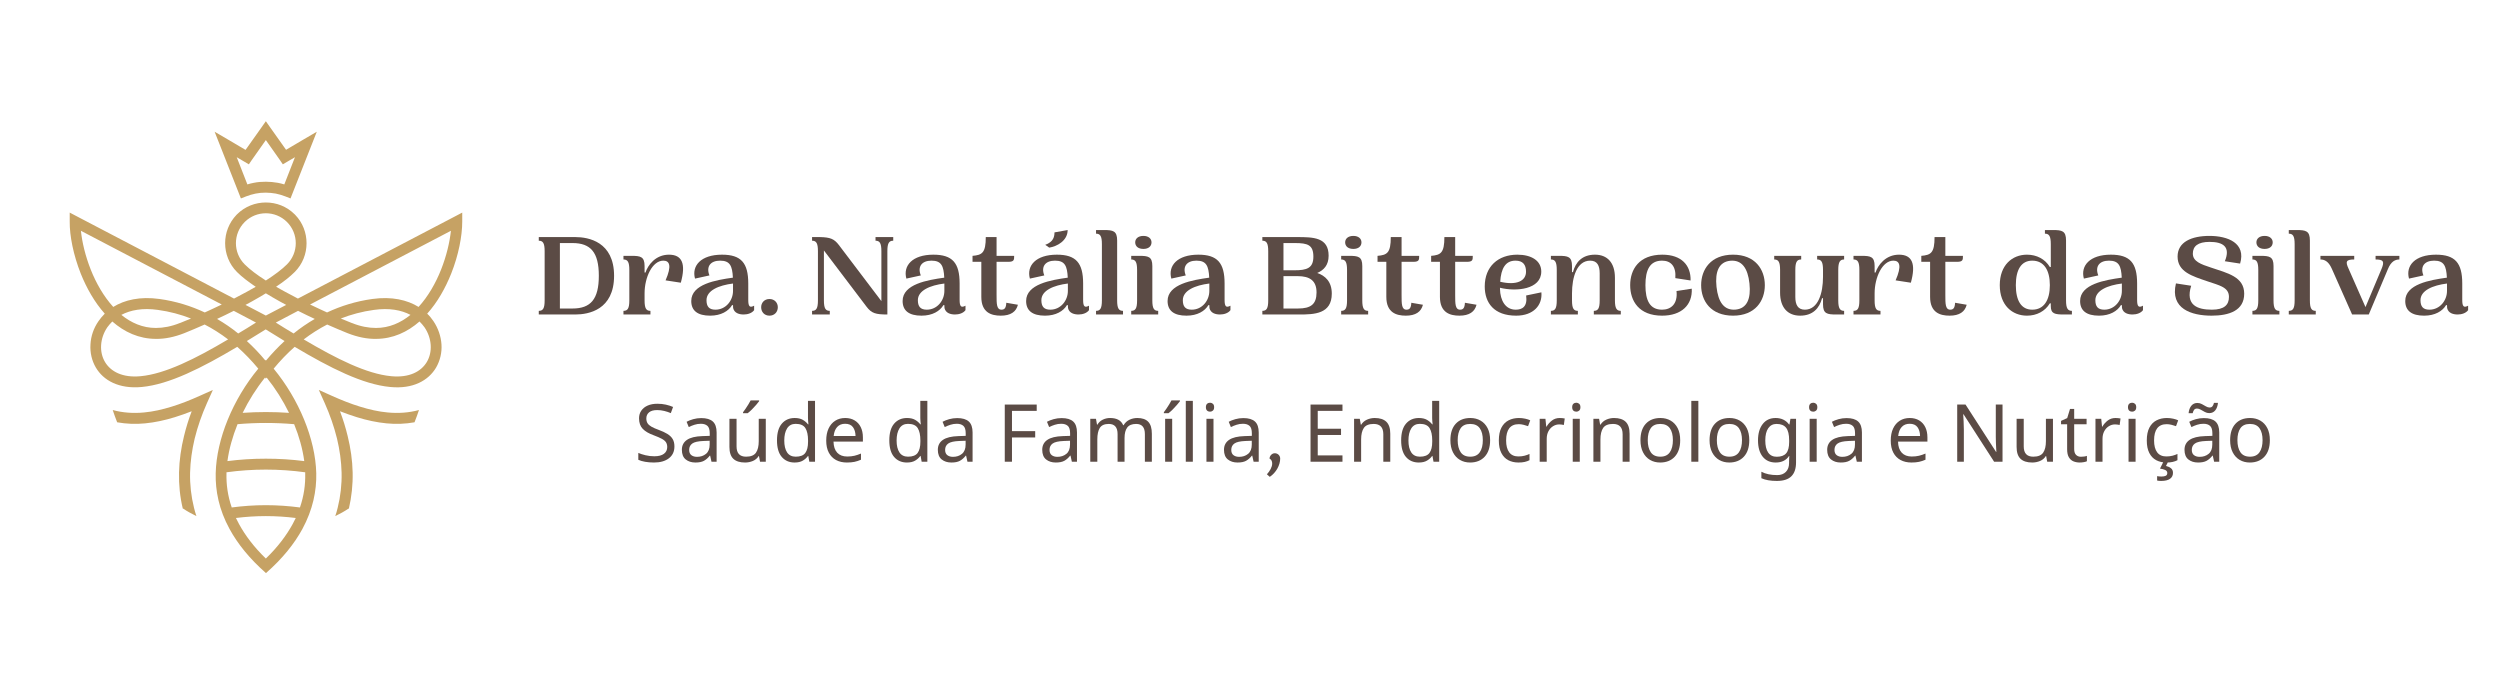 <svg xmlns="http://www.w3.org/2000/svg" xmlns:xlink="http://www.w3.org/1999/xlink" width="6912" zoomAndPan="magnify" viewBox="0 0 5184 1440" height="1920" preserveAspectRatio="xMidYMid meet" version="1.0"><defs><g/><clipPath id="c9b12351b2"><path d="M 144 251 L 958.5 251 L 958.5 1189 L 144 1189 Z M 144 251 " clip-rule="nonzero"/></clipPath></defs><g clip-path="url(#c9b12351b2)"><path fill="#c6a264" d="M 379.07 1054.797 C 373.199 1030.484 370.684 1005.336 371.242 979.625 C 371.805 954.473 375.438 929.043 381.586 904.172 C 385.777 886.844 391.09 869.52 397.52 852.75 C 386.059 857.223 374.32 861.414 362.578 865.047 C 341.895 871.473 321.211 875.945 300.809 877.902 C 281.242 879.859 261.676 879.02 242.949 875.668 C 239.594 867.281 236.52 858.621 233.723 850.234 C 254.129 855.824 276.488 857.5 298.852 855.266 C 317.578 853.59 336.863 849.117 355.871 843.25 C 375.156 837.379 394.723 829.555 414.008 820.891 L 441.402 808.598 L 429.102 835.984 C 418.48 859.738 409.816 884.609 403.668 909.48 C 398.078 932.953 394.723 956.707 394.164 980.184 C 393.605 1004.773 396.398 1029.367 402.27 1052.844 C 403.668 1058.711 405.344 1064.578 407.301 1070.168 C 397.52 1065.418 388.293 1060.387 379.629 1054.52 Z M 551.25 290.484 L 521.902 332.121 L 516.031 340.785 L 507.086 335.477 L 490.875 325.973 L 512.957 382.426 C 517.43 381.027 521.621 379.91 526.375 379.07 C 534.48 377.395 542.863 376.836 551.25 376.836 C 559.637 376.836 568.02 377.672 576.125 379.07 C 580.598 379.91 585.07 381.027 589.543 382.426 L 611.625 325.973 L 595.414 335.477 L 586.469 340.785 L 580.598 332.121 Z M 509.324 310.602 L 542.027 264.492 L 551.25 251.359 L 560.473 264.492 L 593.176 310.602 L 628.676 289.645 L 656.906 273.156 L 644.887 303.617 L 606.594 400.867 L 602.402 411.488 L 591.781 407.297 C 585.352 404.781 578.641 402.824 571.934 401.426 C 565.227 400.309 558.238 399.473 550.969 399.473 C 543.703 399.473 536.715 400.031 530.008 401.426 C 523.297 402.824 516.59 404.781 510.16 407.297 L 499.539 411.488 L 495.348 400.867 L 457.055 303.617 L 445.035 273.156 L 473.266 289.645 L 508.766 310.602 Z M 492.551 879.578 C 511.84 877.902 531.406 877.062 551.25 877.062 C 571.094 877.062 590.66 877.902 609.949 879.578 C 620.289 905.008 627.559 931 630.91 956.148 C 604.918 952.797 578.363 951.121 551.25 951.121 C 524.137 951.121 497.582 952.797 471.59 956.148 C 474.941 931.277 482.211 905.289 492.551 879.578 Z M 599.328 856.105 C 583.395 854.984 567.461 854.426 551.25 854.426 C 535.039 854.426 519.105 854.988 503.176 856.105 C 515.75 830.395 531.406 805.523 549.574 782.887 L 551.25 785.121 L 552.926 782.887 C 571.094 805.523 586.75 830.395 599.328 856.105 Z M 469.633 979.344 C 496.188 975.711 523.578 973.754 551.25 973.754 C 578.922 973.754 606.035 975.711 632.867 979.344 L 632.867 982.141 C 633.426 1004.496 630.352 1027.969 621.965 1052.281 C 598.766 1049.211 575.289 1047.531 551.25 1047.531 C 527.211 1047.531 503.734 1049.211 480.535 1052.281 C 472.148 1027.969 469.074 1004.215 469.633 982.141 Z M 489.199 1074.082 C 509.602 1071.566 530.008 1070.168 551.25 1070.168 C 572.215 1070.168 592.898 1071.566 613.301 1074.082 C 611.344 1078.273 609.109 1082.465 606.875 1086.656 C 594.016 1110.133 576.125 1134.164 551.25 1158.199 C 526.375 1134.164 508.484 1110.133 495.629 1086.656 C 493.391 1082.465 491.156 1078.273 489.199 1074.082 Z M 551.25 442.227 C 535.598 442.227 519.945 448.098 507.926 459.832 L 507.367 460.391 C 495.348 472.41 489.199 488.34 489.199 504.266 C 489.199 520.195 495.348 536.125 507.367 548.141 C 517.988 558.762 533.082 570.219 551.25 581.676 C 569.141 570.219 584.512 558.762 595.133 548.141 C 607.152 536.125 613.301 520.195 613.301 504.266 C 613.301 488.34 607.152 472.41 595.133 460.391 L 594.574 459.832 C 582.555 448.098 566.902 442.227 551.25 442.227 Z M 530.008 594.531 C 514.633 584.191 501.219 573.852 491.434 564.07 C 474.941 547.582 466.836 525.785 466.836 504.266 C 466.836 483.027 474.664 462.07 490.316 445.582 L 491.434 444.465 C 507.926 427.977 529.727 419.871 551.25 419.871 C 573.051 419.871 594.574 427.977 611.066 444.465 L 612.184 445.582 C 627.836 461.789 635.664 483.027 635.664 504.266 C 635.664 526.066 627.559 547.582 611.066 564.07 C 601.281 573.852 588.145 584.191 572.492 594.531 C 578.363 597.887 584.512 601.52 590.941 604.871 C 599.605 609.621 608.551 614.375 617.773 619.125 L 942.008 449.492 L 958.5 440.832 L 958.5 459.555 C 958.5 488.898 950.953 528.859 935.578 567.426 C 923.562 597.328 907.07 626.949 885.828 650.422 C 890.859 655.176 895.051 660.484 898.684 665.793 C 908.746 680.605 914.336 697.652 915.453 714.141 C 916.574 730.906 912.66 747.676 904.273 762.207 C 888.621 788.754 856.758 807.199 808.961 802.449 C 752.219 797.137 684.297 762.766 611.066 719.172 C 595.414 732.863 580.879 748.234 567.461 764.441 C 619.73 827.879 654.109 910.32 655.789 981.301 C 656.625 1017.629 648.801 1056.754 626.996 1096.996 C 610.508 1127.176 586.188 1157.918 551.531 1188.379 C 516.871 1157.918 492.551 1127.176 476.062 1096.996 C 453.98 1056.754 446.434 1017.352 447.27 981.301 C 448.949 910.32 483.051 827.879 535.598 764.441 C 522.18 748.234 507.645 733.145 491.992 719.172 C 418.762 762.766 350.84 797.137 294.098 802.449 C 246.301 806.918 214.438 788.754 198.785 762.207 C 190.398 747.953 186.484 731.188 187.605 714.141 C 188.441 697.371 194.031 680.605 204.375 665.793 C 208.008 660.484 212.48 655.176 217.234 650.422 C 195.988 626.668 179.5 597.328 167.48 567.426 C 152.105 528.578 144.281 488.898 144.559 459.555 L 144.559 440.832 L 161.051 449.492 L 485.285 619.125 C 494.508 614.375 503.453 609.621 512.117 604.871 C 518.27 601.52 524.418 597.887 530.566 594.531 Z M 551.25 608.227 C 542.027 613.816 532.523 619.402 522.461 624.992 C 517.988 627.508 513.516 629.742 509.043 632.258 L 551.25 654.336 L 593.457 632.258 C 588.984 629.742 584.512 627.508 580.039 624.992 C 569.977 619.402 560.473 613.816 551.25 608.227 Z M 551.25 682.84 C 538.113 690.945 524.977 699.051 511.84 707.152 C 525.535 719.73 538.391 733.145 550.133 747.395 L 550.969 746.559 L 551.809 747.395 C 563.828 733.145 576.406 719.73 590.102 707.152 C 577.246 699.328 564.109 691.223 550.691 682.84 Z M 618.055 644.555 C 629.512 650.422 641.254 656.012 652.715 661.324 C 637.34 670.266 622.527 680.324 608.828 691.504 C 596.531 684.238 584.234 676.691 571.934 668.867 Z M 678.707 673.059 C 693.523 679.766 708.055 685.637 720.914 690.945 C 741.598 699.051 761.164 702.961 779.332 702.684 C 814.832 702.684 845.02 688.43 869.895 666.633 C 873.809 670.543 877.16 674.457 880.238 678.648 C 888.062 690.105 892.254 702.961 893.094 715.535 C 893.934 728.113 891.137 740.41 884.988 750.75 C 873.25 770.312 848.93 783.727 811.195 780.09 C 760.324 775.34 697.996 744.043 629.793 703.801 C 645.168 692.062 661.379 681.723 678.707 672.781 Z M 729.301 669.707 C 722.031 666.91 714.484 663.836 706.66 660.484 C 728.18 652.102 750.82 645.953 775.418 642.598 C 807.004 638.129 832.16 642.879 851.168 652.938 C 830.762 669.426 807.004 680.047 779.613 680.047 C 764.238 680.047 747.469 676.973 729.578 669.707 Z M 678.148 647.91 C 666.688 642.598 654.949 637.289 642.93 631.422 L 935.02 478.559 C 932.504 502.312 925.797 530.816 914.617 559.039 C 903.438 587.266 887.785 614.652 867.938 636.449 C 844.457 621.918 812.316 614.375 772.066 619.961 C 737.965 624.715 706.66 634.496 678.148 647.91 Z M 723.43 1054.797 C 729.02 1030.484 731.816 1005.336 731.258 979.625 C 730.695 954.473 727.062 929.043 720.914 904.172 C 716.723 886.844 711.41 869.52 704.98 852.75 C 716.441 857.223 728.18 861.414 739.922 865.047 C 760.605 871.473 781.289 875.945 801.695 877.902 C 821.258 879.859 840.824 879.02 859.551 875.668 C 862.906 867.281 865.98 858.621 868.777 850.234 C 848.371 855.824 826.012 857.5 803.648 855.266 C 784.922 853.59 765.637 849.117 746.629 843.25 C 727.344 837.379 707.777 829.555 688.492 820.891 L 661.098 808.598 L 673.398 835.984 C 684.02 859.738 692.684 884.609 698.832 909.48 C 704.422 932.953 707.777 956.707 708.336 980.184 C 708.895 1004.773 706.102 1029.367 700.23 1052.844 C 698.832 1058.711 697.156 1064.578 695.199 1070.168 C 704.98 1065.418 714.207 1060.387 722.871 1054.52 Z M 484.727 644.555 C 473.266 650.422 461.527 656.012 450.066 661.324 C 465.441 670.266 480.254 680.324 493.949 691.504 C 506.25 684.238 518.547 676.691 530.844 668.867 Z M 424.07 673.059 C 409.258 679.766 394.723 685.637 381.867 690.945 C 361.18 699.051 341.617 702.961 323.445 702.684 C 287.949 702.684 257.762 688.43 232.887 666.633 C 228.973 670.543 225.617 674.457 222.543 678.648 C 214.715 690.105 210.523 702.961 209.688 715.535 C 208.848 728.113 211.641 740.41 217.793 750.75 C 229.531 770.312 253.848 783.727 291.582 780.09 C 342.453 775.34 405.066 744.043 472.988 703.801 C 457.613 692.062 441.402 681.723 424.07 672.781 Z M 373.48 669.707 C 380.746 666.91 388.293 663.836 396.121 660.484 C 374.598 652.102 351.957 645.953 327.359 642.598 C 295.777 638.129 270.621 642.879 251.613 652.938 C 272.016 669.426 295.777 680.047 323.168 680.047 C 338.539 680.047 355.312 676.973 373.199 669.707 Z M 424.629 647.91 C 436.09 642.598 447.832 637.289 459.848 631.422 L 167.758 478.559 C 170.273 502.312 176.984 530.816 188.164 559.039 C 199.344 587.266 214.996 614.652 234.84 636.449 C 258.32 621.918 290.465 614.375 330.715 619.961 C 364.816 624.715 396.121 634.496 424.629 647.91 Z M 424.629 647.91 " fill-opacity="1" fill-rule="evenodd"/></g><g fill="#5b4b45" fill-opacity="1"><g transform="translate(1107.478, 652.128)"><g><path d="M 9.73 0 L 85.613 0 C 112.852 0 165.875 -9.484 165.875 -80.262 C 165.875 -150.793 112.852 -160.523 85.613 -160.523 L 9.73 -160.523 L 9.73 -152.984 C 18.484 -152.984 21.891 -147.875 21.891 -131.336 L 21.891 -29.188 C 21.891 -12.648 18.484 -7.539 9.73 -7.539 Z M 53.508 -12.402 L 53.508 -148.121 L 79.773 -148.121 C 117.23 -148.121 134.258 -128.906 134.258 -80.262 C 134.258 -31.617 117.23 -12.402 79.773 -12.402 Z M 53.508 -12.402 "/></g></g></g><g fill="#5b4b45" fill-opacity="1"><g transform="translate(1283.081, 652.128)"><g><path d="M 9.73 0 L 65.668 0 L 65.668 -7.539 C 56.914 -7.539 53.508 -12.648 53.508 -29.188 L 53.508 -43.777 C 53.508 -77.102 69.559 -111.637 92.422 -111.637 C 105.555 -111.637 110.176 -100.934 97.043 -70.777 L 128.66 -65.91 C 139.605 -105.312 131.336 -124.039 104.098 -124.039 C 76.129 -124.039 60.316 -102.152 55.453 -87.07 L 53.508 -87.07 L 53.508 -100.449 C 53.508 -120.148 44.996 -121.609 26.023 -121.609 L 9.73 -121.609 L 9.73 -114.07 C 18.484 -114.07 21.891 -108.961 21.891 -92.422 L 21.891 -29.188 C 21.891 -12.648 18.484 -7.539 9.73 -7.539 Z M 9.73 0 "/></g></g></g><g fill="#5b4b45" fill-opacity="1"><g transform="translate(1423.661, 652.128)"><g><path d="M 48.887 2.434 C 71.508 2.434 87.07 -7.055 94.367 -19.457 L 96.312 -19.457 L 96.559 -13.379 C 98.988 -2.676 109.449 0 118.445 0 C 126.961 0 135.715 -2.918 140.094 -9 L 140.094 -18.242 C 131.094 -13.379 127.934 -16.539 127.934 -30.16 L 127.934 -64.211 C 127.934 -107.016 113.098 -124.039 73.453 -124.039 C 29.914 -124.039 10.215 -101.18 17.512 -74.426 L 47.426 -80.992 C 40.133 -99.477 49.617 -111.637 69.559 -111.637 C 89.992 -111.637 94.855 -100.934 96.07 -76.371 C 61.289 -71.508 9.73 -62.992 9.73 -27.969 C 9.73 -7.781 23.105 2.434 48.887 2.434 Z M 59.832 -9.973 C 46.453 -9.973 41.348 -16.781 41.348 -29.672 C 41.348 -49.859 66.887 -60.562 96.312 -64.211 L 96.312 -48.887 C 96.312 -28.941 81.477 -9.973 59.832 -9.973 Z M 59.832 -9.973 "/></g></g></g><g fill="#5b4b45" fill-opacity="1"><g transform="translate(1568.618, 652.128)"><g><path d="M 26.996 2.434 C 37.457 2.434 44.266 -5.352 44.266 -15.078 C 44.266 -24.32 37.457 -32.105 26.996 -32.105 C 16.297 -32.105 9.73 -24.32 9.73 -15.078 C 9.73 -5.352 16.297 2.434 26.996 2.434 Z M 26.996 2.434 "/></g></g></g><g fill="#5b4b45" fill-opacity="1"><g transform="translate(1622.612, 652.128)"><g/></g></g><g fill="#5b4b45" fill-opacity="1"><g transform="translate(1674.174, 652.128)"><g><path d="M 9.73 0 L 46.453 0 L 46.453 -7.539 C 37.699 -7.539 34.293 -12.648 34.293 -29.188 L 34.293 -132.797 L 122.582 -16.297 C 133.039 -2.434 141.551 0 165.875 0 L 165.875 -131.336 C 165.875 -147.875 169.281 -152.984 178.035 -152.984 L 178.035 -160.523 L 141.309 -160.523 L 141.309 -152.984 C 150.066 -152.984 153.469 -147.875 153.469 -131.336 L 153.469 -27.727 L 65.184 -144.227 C 55.453 -156.875 47.426 -160.039 26.023 -160.523 L 9.73 -160.523 L 9.73 -152.984 C 18.484 -152.984 21.891 -147.875 21.891 -131.336 L 21.891 -29.188 C 21.891 -12.648 18.484 -7.539 9.73 -7.539 Z M 9.73 0 "/></g></g></g><g fill="#5b4b45" fill-opacity="1"><g transform="translate(1861.938, 652.128)"><g><path d="M 48.887 2.434 C 71.508 2.434 87.07 -7.055 94.367 -19.457 L 96.312 -19.457 L 96.559 -13.379 C 98.988 -2.676 109.449 0 118.445 0 C 126.961 0 135.715 -2.918 140.094 -9 L 140.094 -18.242 C 131.094 -13.379 127.934 -16.539 127.934 -30.16 L 127.934 -64.211 C 127.934 -107.016 113.098 -124.039 73.453 -124.039 C 29.914 -124.039 10.215 -101.18 17.512 -74.426 L 47.426 -80.992 C 40.133 -99.477 49.617 -111.637 69.559 -111.637 C 89.992 -111.637 94.855 -100.934 96.07 -76.371 C 61.289 -71.508 9.73 -62.992 9.73 -27.969 C 9.73 -7.781 23.105 2.434 48.887 2.434 Z M 59.832 -9.973 C 46.453 -9.973 41.348 -16.781 41.348 -29.672 C 41.348 -49.859 66.887 -60.562 96.312 -64.211 L 96.312 -48.887 C 96.312 -28.941 81.477 -9.973 59.832 -9.973 Z M 59.832 -9.973 "/></g></g></g><g fill="#5b4b45" fill-opacity="1"><g transform="translate(2006.895, 652.128)"><g><path d="M 68.344 2.434 C 88.773 2.434 100.207 -5.594 103.855 -20.188 L 79.773 -24.32 C 79.289 -13.863 76.371 -9.973 69.805 -9.973 C 59.59 -9.973 59.59 -22.133 59.59 -40.133 L 59.59 -109.203 L 83.668 -109.203 C 96.07 -109.203 96.07 -113.34 96.07 -121.609 L 59.59 -121.609 L 59.59 -160.523 L 37.211 -160.523 C 37.211 -127.688 29.672 -123.312 9.73 -121.609 L 9.73 -109.203 L 27.969 -109.203 L 27.969 -36.484 C 27.969 -4.133 48.398 2.434 68.344 2.434 Z M 68.344 2.434 "/></g></g></g><g fill="#5b4b45" fill-opacity="1"><g transform="translate(2118.045, 652.128)"><g><path d="M 57.641 -138.633 C 73.695 -141.066 95.828 -152.984 95.828 -175.117 L 68.586 -170.254 C 68.586 -154.93 60.562 -148.848 49.375 -144.473 Z M 48.887 2.434 C 71.508 2.434 87.07 -7.055 94.367 -19.457 L 96.312 -19.457 L 96.559 -13.379 C 98.988 -2.676 109.449 0 118.445 0 C 126.961 0 135.715 -2.918 140.094 -9 L 140.094 -18.242 C 131.094 -13.379 127.934 -16.539 127.934 -30.16 L 127.934 -64.211 C 127.934 -107.016 113.098 -124.039 73.453 -124.039 C 29.914 -124.039 10.215 -101.18 17.512 -74.426 L 47.426 -80.992 C 40.133 -99.477 49.617 -111.637 69.559 -111.637 C 89.992 -111.637 94.855 -100.934 96.07 -76.371 C 61.289 -71.508 9.73 -62.992 9.73 -27.969 C 9.73 -7.781 23.105 2.434 48.887 2.434 Z M 59.832 -9.973 C 46.453 -9.973 41.348 -16.781 41.348 -29.672 C 41.348 -49.859 66.887 -60.562 96.312 -64.211 L 96.312 -48.887 C 96.312 -28.941 81.477 -9.973 59.832 -9.973 Z M 59.832 -9.973 "/></g></g></g><g fill="#5b4b45" fill-opacity="1"><g transform="translate(2263.003, 652.128)"><g><path d="M 9.73 0 L 65.668 0 L 65.668 -7.539 C 56.914 -7.539 53.508 -12.648 53.508 -29.188 L 53.508 -153.469 C 53.508 -173.414 44.996 -175.117 26.023 -175.117 L 9.73 -175.117 L 9.73 -167.578 C 18.484 -167.578 21.891 -162.469 21.891 -145.93 L 21.891 -29.188 C 21.891 -12.648 18.484 -7.539 9.73 -7.539 Z M 9.73 0 "/></g></g></g><g fill="#5b4b45" fill-opacity="1"><g transform="translate(2335.968, 652.128)"><g><path d="M 35.023 -135.957 C 45.727 -135.957 51.805 -141.551 51.805 -149.578 C 51.805 -157.117 45.727 -162.957 35.023 -162.957 C 24.078 -162.957 18 -157.117 18 -149.578 C 18 -141.551 24.078 -135.957 35.023 -135.957 Z M 9.73 0 L 65.668 0 L 65.668 -7.539 C 56.914 -7.539 53.508 -12.648 53.508 -29.188 L 53.508 -100.449 C 53.508 -120.148 44.996 -121.609 26.023 -121.609 L 9.73 -121.609 L 9.73 -114.07 C 18.484 -114.07 21.891 -108.961 21.891 -92.422 L 21.891 -29.188 C 21.891 -12.648 18.484 -7.539 9.73 -7.539 Z M 9.73 0 "/></g></g></g><g fill="#5b4b45" fill-opacity="1"><g transform="translate(2411.365, 652.128)"><g><path d="M 48.887 2.434 C 71.508 2.434 87.07 -7.055 94.367 -19.457 L 96.312 -19.457 L 96.559 -13.379 C 98.988 -2.676 109.449 0 118.445 0 C 126.961 0 135.715 -2.918 140.094 -9 L 140.094 -18.242 C 131.094 -13.379 127.934 -16.539 127.934 -30.16 L 127.934 -64.211 C 127.934 -107.016 113.098 -124.039 73.453 -124.039 C 29.914 -124.039 10.215 -101.18 17.512 -74.426 L 47.426 -80.992 C 40.133 -99.477 49.617 -111.637 69.559 -111.637 C 89.992 -111.637 94.855 -100.934 96.07 -76.371 C 61.289 -71.508 9.73 -62.992 9.73 -27.969 C 9.73 -7.781 23.105 2.434 48.887 2.434 Z M 59.832 -9.973 C 46.453 -9.973 41.348 -16.781 41.348 -29.672 C 41.348 -49.859 66.887 -60.562 96.312 -64.211 L 96.312 -48.887 C 96.312 -28.941 81.477 -9.973 59.832 -9.973 Z M 59.832 -9.973 "/></g></g></g><g fill="#5b4b45" fill-opacity="1"><g transform="translate(2556.322, 652.128)"><g/></g></g><g fill="#5b4b45" fill-opacity="1"><g transform="translate(2607.884, 652.128)"><g><path d="M 9.73 0 L 86.344 0 C 117.23 0 153.715 -0.973 153.715 -43.293 C 153.715 -68.344 139.852 -80.504 123.555 -86.098 C 137.176 -91.938 147.148 -102.395 147.148 -121.852 C 147.148 -160.039 115.527 -160.523 81.477 -160.523 L 9.73 -160.523 L 9.73 -152.984 C 18.484 -152.984 21.891 -147.875 21.891 -131.336 L 21.891 -29.188 C 21.891 -12.648 18.484 -7.539 9.73 -7.539 Z M 53.508 -91.691 L 53.508 -148.121 L 77.344 -148.121 C 103.855 -148.121 115.527 -144.227 115.527 -119.906 C 115.527 -95.828 101.664 -91.691 76.371 -91.691 Z M 53.508 -12.402 L 53.508 -79.531 L 82.938 -79.531 C 108.23 -79.531 122.094 -70.047 122.094 -45.727 C 122.094 -21.402 110.422 -12.402 83.668 -12.402 Z M 53.508 -12.402 "/></g></g></g><g fill="#5b4b45" fill-opacity="1"><g transform="translate(2771.326, 652.128)"><g><path d="M 35.023 -135.957 C 45.727 -135.957 51.805 -141.551 51.805 -149.578 C 51.805 -157.117 45.727 -162.957 35.023 -162.957 C 24.078 -162.957 18 -157.117 18 -149.578 C 18 -141.551 24.078 -135.957 35.023 -135.957 Z M 9.73 0 L 65.668 0 L 65.668 -7.539 C 56.914 -7.539 53.508 -12.648 53.508 -29.188 L 53.508 -100.449 C 53.508 -120.148 44.996 -121.609 26.023 -121.609 L 9.73 -121.609 L 9.73 -114.07 C 18.484 -114.07 21.891 -108.961 21.891 -92.422 L 21.891 -29.188 C 21.891 -12.648 18.484 -7.539 9.73 -7.539 Z M 9.73 0 "/></g></g></g><g fill="#5b4b45" fill-opacity="1"><g transform="translate(2846.724, 652.128)"><g><path d="M 68.344 2.434 C 88.773 2.434 100.207 -5.594 103.855 -20.188 L 79.773 -24.32 C 79.289 -13.863 76.371 -9.973 69.805 -9.973 C 59.59 -9.973 59.59 -22.133 59.59 -40.133 L 59.59 -109.203 L 83.668 -109.203 C 96.07 -109.203 96.07 -113.34 96.07 -121.609 L 59.59 -121.609 L 59.59 -160.523 L 37.211 -160.523 C 37.211 -127.688 29.672 -123.312 9.73 -121.609 L 9.73 -109.203 L 27.969 -109.203 L 27.969 -36.484 C 27.969 -4.133 48.398 2.434 68.344 2.434 Z M 68.344 2.434 "/></g></g></g><g fill="#5b4b45" fill-opacity="1"><g transform="translate(2957.874, 652.128)"><g><path d="M 68.344 2.434 C 88.773 2.434 100.207 -5.594 103.855 -20.188 L 79.773 -24.32 C 79.289 -13.863 76.371 -9.973 69.805 -9.973 C 59.59 -9.973 59.59 -22.133 59.59 -40.133 L 59.59 -109.203 L 83.668 -109.203 C 96.07 -109.203 96.07 -113.34 96.07 -121.609 L 59.59 -121.609 L 59.59 -160.523 L 37.211 -160.523 C 37.211 -127.688 29.672 -123.312 9.73 -121.609 L 9.73 -109.203 L 27.969 -109.203 L 27.969 -36.484 C 27.969 -4.133 48.398 2.434 68.344 2.434 Z M 68.344 2.434 "/></g></g></g><g fill="#5b4b45" fill-opacity="1"><g transform="translate(3069.024, 652.128)"><g><path d="M 74.91 2.434 C 110.906 2.434 129.637 -19.457 127.203 -45.969 L 95.586 -39.402 C 98.746 -16.297 87.559 -9.973 73.938 -9.973 C 52.535 -9.973 41.832 -29.188 41.348 -53.02 L 41.348 -55.453 C 74.91 -46.941 126.961 -51.805 126.961 -89.02 C 126.961 -111.395 106.773 -124.039 77.344 -124.039 C 37.457 -124.039 9.73 -99.477 9.73 -58.129 C 9.73 -24.078 28.941 2.434 74.91 2.434 Z M 41.832 -67.859 C 43.535 -95.586 52.777 -111.637 73.453 -111.637 C 88.773 -111.637 95.34 -103.367 95.34 -88.773 C 95.34 -69.559 75.883 -59.832 41.832 -67.859 Z M 41.832 -67.859 "/></g></g></g><g fill="#5b4b45" fill-opacity="1"><g transform="translate(3206.198, 652.128)"><g><path d="M 9.73 0 L 65.668 0 L 65.668 -7.539 C 56.914 -7.539 53.508 -12.648 53.508 -29.188 L 53.508 -43.777 C 53.508 -77.102 63.48 -111.637 91.207 -111.637 C 105.801 -111.637 110.906 -101.422 110.906 -85.371 L 110.906 -29.188 C 110.906 -12.648 107.504 -7.539 98.746 -7.539 L 98.746 0 L 154.688 0 L 154.688 -7.539 C 146.172 -7.539 142.527 -12.648 142.527 -29.188 L 142.527 -76.129 C 142.527 -107.746 126.473 -124.039 101.18 -124.039 C 74.668 -124.039 61.047 -108.719 55.453 -87.801 L 53.508 -87.801 L 53.508 -100.449 C 53.508 -120.148 44.996 -121.609 26.023 -121.609 L 9.73 -121.609 L 9.73 -114.07 C 18.484 -114.07 21.891 -108.961 21.891 -92.422 L 21.891 -29.188 C 21.891 -12.648 18.484 -7.539 9.73 -7.539 Z M 9.73 0 "/></g></g></g><g fill="#5b4b45" fill-opacity="1"><g transform="translate(3370.613, 652.128)"><g><path d="M 75.883 2.434 C 116.016 2.434 139.121 -19.699 137.418 -53.508 L 105.801 -48.645 C 108.719 -21.402 93.883 -9.973 75.883 -9.973 C 50.59 -9.973 41.348 -28.941 41.348 -60.805 C 41.348 -92.664 50.59 -111.637 75.883 -111.637 C 93.883 -111.637 105.312 -100.207 103.367 -75.398 L 134.984 -70.531 C 135.715 -101.906 116.258 -124.039 76.371 -124.039 C 28.215 -124.039 9.73 -93.641 9.73 -60.805 C 9.73 -27.969 27.969 2.434 75.883 2.434 Z M 75.883 2.434 "/></g></g></g><g fill="#5b4b45" fill-opacity="1"><g transform="translate(3517.759, 652.128)"><g><path d="M 75.883 2.434 C 121.852 2.434 141.797 -28.215 141.797 -60.805 C 141.797 -93.395 121.852 -124.039 75.883 -124.039 C 29.672 -124.039 9.73 -93.395 9.73 -60.805 C 9.73 -28.215 29.672 2.434 75.883 2.434 Z M 81.723 -10.215 C 57.398 -7.781 44.996 -25.539 41.59 -57.398 C 38.184 -89.262 46.941 -108.961 69.805 -111.395 C 94.125 -113.824 106.527 -96.07 109.934 -64.211 C 113.34 -32.348 104.582 -12.648 81.723 -10.215 Z M 81.723 -10.215 "/></g></g></g><g fill="#5b4b45" fill-opacity="1"><g transform="translate(3669.284, 652.128)"><g><path d="M 63.48 2.434 C 89.746 2.434 103.367 -12.891 108.961 -33.809 L 110.906 -33.809 L 110.906 -21.16 C 110.906 -1.461 119.418 0 138.391 0 L 154.688 0 L 154.688 -7.539 C 146.172 -7.539 142.527 -12.648 142.527 -29.188 L 142.527 -92.422 C 142.527 -108.961 146.172 -114.07 154.688 -114.07 L 154.688 -121.609 L 98.746 -121.609 L 98.746 -114.07 C 107.504 -114.07 110.906 -108.961 110.906 -92.422 L 110.906 -77.828 C 110.906 -44.508 100.934 -9.973 73.207 -9.973 C 58.859 -9.973 53.508 -20.188 53.508 -36.238 L 53.508 -92.422 C 53.508 -108.961 56.914 -114.07 65.668 -114.07 L 65.668 -121.609 L 9.73 -121.609 L 9.73 -114.07 C 18.484 -114.07 21.891 -108.961 21.891 -92.422 L 21.891 -45.48 C 21.891 -13.863 38.184 2.434 63.48 2.434 Z M 63.48 2.434 "/></g></g></g><g fill="#5b4b45" fill-opacity="1"><g transform="translate(3833.698, 652.128)"><g><path d="M 9.73 0 L 65.668 0 L 65.668 -7.539 C 56.914 -7.539 53.508 -12.648 53.508 -29.188 L 53.508 -43.777 C 53.508 -77.102 69.559 -111.637 92.422 -111.637 C 105.555 -111.637 110.176 -100.934 97.043 -70.777 L 128.66 -65.91 C 139.605 -105.312 131.336 -124.039 104.098 -124.039 C 76.129 -124.039 60.316 -102.152 55.453 -87.07 L 53.508 -87.07 L 53.508 -100.449 C 53.508 -120.148 44.996 -121.609 26.023 -121.609 L 9.73 -121.609 L 9.73 -114.07 C 18.484 -114.07 21.891 -108.961 21.891 -92.422 L 21.891 -29.188 C 21.891 -12.648 18.484 -7.539 9.73 -7.539 Z M 9.73 0 "/></g></g></g><g fill="#5b4b45" fill-opacity="1"><g transform="translate(3974.278, 652.128)"><g><path d="M 68.344 2.434 C 88.773 2.434 100.207 -5.594 103.855 -20.188 L 79.773 -24.32 C 79.289 -13.863 76.371 -9.973 69.805 -9.973 C 59.59 -9.973 59.59 -22.133 59.59 -40.133 L 59.59 -109.203 L 83.668 -109.203 C 96.07 -109.203 96.07 -113.34 96.07 -121.609 L 59.59 -121.609 L 59.59 -160.523 L 37.211 -160.523 C 37.211 -127.688 29.672 -123.312 9.73 -121.609 L 9.73 -109.203 L 27.969 -109.203 L 27.969 -36.484 C 27.969 -4.133 48.398 2.434 68.344 2.434 Z M 68.344 2.434 "/></g></g></g><g fill="#5b4b45" fill-opacity="1"><g transform="translate(4085.428, 652.128)"><g/></g></g><g fill="#5b4b45" fill-opacity="1"><g transform="translate(4136.99, 652.128)"><g><path d="M 66.156 2.434 C 86.098 2.434 103.609 -6.566 113.582 -23.105 L 115.527 -23.105 L 115.527 -17.27 C 115.527 -1.461 124.039 0 143.012 0 L 159.309 0 L 159.309 -7.539 C 150.793 -7.539 147.148 -12.648 147.148 -29.188 L 147.148 -153.469 C 147.148 -173.414 138.879 -175.117 119.664 -175.117 L 103.367 -175.117 L 103.367 -167.578 C 112.125 -167.578 115.527 -162.469 115.527 -145.93 L 115.527 -98.504 L 113.582 -98.504 C 103.609 -115.043 86.098 -124.039 66.156 -124.039 C 35.508 -124.039 9.73 -102.395 9.73 -60.805 C 9.73 -19.215 35.508 2.434 66.156 2.434 Z M 77.102 -9.973 C 54.238 -9.973 43.051 -28.699 43.051 -60.805 C 43.051 -92.91 54.238 -111.637 77.102 -111.637 C 101.18 -111.637 113.582 -92.18 113.582 -60.805 C 113.582 -29.43 101.18 -9.973 77.102 -9.973 Z M 77.102 -9.973 "/></g></g></g><g fill="#5b4b45" fill-opacity="1"><g transform="translate(4303.594, 652.128)"><g><path d="M 48.887 2.434 C 71.508 2.434 87.07 -7.055 94.367 -19.457 L 96.312 -19.457 L 96.559 -13.379 C 98.988 -2.676 109.449 0 118.445 0 C 126.961 0 135.715 -2.918 140.094 -9 L 140.094 -18.242 C 131.094 -13.379 127.934 -16.539 127.934 -30.16 L 127.934 -64.211 C 127.934 -107.016 113.098 -124.039 73.453 -124.039 C 29.914 -124.039 10.215 -101.18 17.512 -74.426 L 47.426 -80.992 C 40.133 -99.477 49.617 -111.637 69.559 -111.637 C 89.992 -111.637 94.855 -100.934 96.07 -76.371 C 61.289 -71.508 9.73 -62.992 9.73 -27.969 C 9.73 -7.781 23.105 2.434 48.887 2.434 Z M 59.832 -9.973 C 46.453 -9.973 41.348 -16.781 41.348 -29.672 C 41.348 -49.859 66.887 -60.562 96.312 -64.211 L 96.312 -48.887 C 96.312 -28.941 81.477 -9.973 59.832 -9.973 Z M 59.832 -9.973 "/></g></g></g><g fill="#5b4b45" fill-opacity="1"><g transform="translate(4448.551, 652.128)"><g/></g></g><g fill="#5b4b45" fill-opacity="1"><g transform="translate(4500.113, 652.128)"><g><path d="M 85.855 2.434 C 122.094 2.434 153.469 -8.027 153.469 -43.051 C 153.469 -78.316 119.176 -85.613 83.91 -97.531 C 63.965 -104.098 46.941 -109.934 46.941 -126.23 C 46.941 -141.551 57.398 -150.551 81.723 -150.551 C 109.449 -150.551 125.742 -140.578 113.34 -110.422 L 144.957 -105.555 C 157.605 -148.121 119.418 -162.957 81.477 -162.957 C 44.508 -162.957 15.324 -150.551 15.324 -120.148 C 15.324 -88.289 45.969 -79.531 77.102 -68.832 C 101.906 -60.316 121.852 -56.668 121.852 -36.484 C 121.852 -19.945 112.125 -9.973 86.344 -9.973 C 56.914 -9.973 30.887 -18.973 43.535 -59.59 L 11.918 -64.453 C -0.73 -11.676 44.266 2.434 85.855 2.434 Z M 85.855 2.434 "/></g></g></g><g fill="#5b4b45" fill-opacity="1"><g transform="translate(4660.88, 652.128)"><g><path d="M 35.023 -135.957 C 45.727 -135.957 51.805 -141.551 51.805 -149.578 C 51.805 -157.117 45.727 -162.957 35.023 -162.957 C 24.078 -162.957 18 -157.117 18 -149.578 C 18 -141.551 24.078 -135.957 35.023 -135.957 Z M 9.73 0 L 65.668 0 L 65.668 -7.539 C 56.914 -7.539 53.508 -12.648 53.508 -29.188 L 53.508 -100.449 C 53.508 -120.148 44.996 -121.609 26.023 -121.609 L 9.73 -121.609 L 9.73 -114.07 C 18.484 -114.07 21.891 -108.961 21.891 -92.422 L 21.891 -29.188 C 21.891 -12.648 18.484 -7.539 9.73 -7.539 Z M 9.73 0 "/></g></g></g><g fill="#5b4b45" fill-opacity="1"><g transform="translate(4736.277, 652.128)"><g><path d="M 9.73 0 L 65.668 0 L 65.668 -7.539 C 56.914 -7.539 53.508 -12.648 53.508 -29.188 L 53.508 -153.469 C 53.508 -173.414 44.996 -175.117 26.023 -175.117 L 9.73 -175.117 L 9.73 -167.578 C 18.484 -167.578 21.891 -162.469 21.891 -145.93 L 21.891 -29.188 C 21.891 -12.648 18.484 -7.539 9.73 -7.539 Z M 9.73 0 "/></g></g></g><g fill="#5b4b45" fill-opacity="1"><g transform="translate(4809.242, 652.128)"><g><path d="M 68.102 0 L 102.637 0 L 142.527 -94.613 C 148.848 -109.934 157.363 -114.07 166.117 -114.07 L 166.117 -121.609 L 116.746 -121.609 L 116.746 -114.07 C 133.281 -114.07 135.473 -109.934 129.148 -94.613 L 95.828 -15.324 L 60.805 -94.855 C 53.75 -109.934 55.695 -114.07 72.48 -114.07 L 72.48 -121.609 L 2.434 -121.609 L 2.434 -114.07 C 10.945 -114.07 19.215 -110.176 26.023 -94.855 Z M 68.102 0 "/></g></g></g><g fill="#5b4b45" fill-opacity="1"><g transform="translate(4977.791, 652.128)"><g><path d="M 48.887 2.434 C 71.508 2.434 87.07 -7.055 94.367 -19.457 L 96.312 -19.457 L 96.559 -13.379 C 98.988 -2.676 109.449 0 118.445 0 C 126.961 0 135.715 -2.918 140.094 -9 L 140.094 -18.242 C 131.094 -13.379 127.934 -16.539 127.934 -30.16 L 127.934 -64.211 C 127.934 -107.016 113.098 -124.039 73.453 -124.039 C 29.914 -124.039 10.215 -101.18 17.512 -74.426 L 47.426 -80.992 C 40.133 -99.477 49.617 -111.637 69.559 -111.637 C 89.992 -111.637 94.855 -100.934 96.07 -76.371 C 61.289 -71.508 9.73 -62.992 9.73 -27.969 C 9.73 -7.781 23.105 2.434 48.887 2.434 Z M 59.832 -9.973 C 46.453 -9.973 41.348 -16.781 41.348 -29.672 C 41.348 -49.859 66.887 -60.562 96.312 -64.211 L 96.312 -48.887 C 96.312 -28.941 81.477 -9.973 59.832 -9.973 Z M 59.832 -9.973 "/></g></g></g><g fill="#5b4b45" fill-opacity="1"><g transform="translate(1315.147, 957.428)"><g><path d="M 83.344 -31.719 C 83.344 -21.195 79.523 -13.004 71.891 -7.141 C 64.254 -1.273 53.961 1.656 41.016 1.656 C 34.367 1.656 28.223 1.156 22.578 0.156 C 16.93 -0.832 12.227 -2.211 8.469 -3.984 L 8.469 -18.266 C 12.445 -16.492 17.395 -14.891 23.312 -13.453 C 29.238 -12.016 35.359 -11.297 41.672 -11.297 C 50.422 -11.297 57.062 -13.008 61.594 -16.438 C 66.133 -19.863 68.406 -24.516 68.406 -30.391 C 68.406 -34.254 67.57 -37.516 65.906 -40.172 C 64.25 -42.836 61.375 -45.273 57.281 -47.484 C 53.188 -49.703 47.598 -52.141 40.516 -54.797 C 30.328 -58.441 22.688 -62.922 17.594 -68.234 C 12.508 -73.547 9.969 -80.797 9.969 -89.984 C 9.969 -96.18 11.57 -101.551 14.781 -106.094 C 17.988 -110.633 22.414 -114.117 28.062 -116.547 C 33.707 -118.984 40.289 -120.203 47.812 -120.203 C 54.238 -120.203 60.16 -119.594 65.578 -118.375 C 71.004 -117.156 75.988 -115.551 80.531 -113.562 L 75.875 -100.781 C 71.781 -102.551 67.297 -104.047 62.422 -105.266 C 57.555 -106.484 52.578 -107.094 47.484 -107.094 C 40.066 -107.094 34.477 -105.516 30.719 -102.359 C 26.957 -99.203 25.078 -95.023 25.078 -89.828 C 25.078 -85.836 25.906 -82.516 27.562 -79.859 C 29.219 -77.203 31.926 -74.797 35.688 -72.641 C 39.457 -70.484 44.551 -68.242 50.969 -65.922 C 57.945 -63.367 63.844 -60.625 68.656 -57.688 C 73.469 -54.758 77.117 -51.25 79.609 -47.156 C 82.098 -43.062 83.344 -37.914 83.344 -31.719 Z M 83.344 -31.719 "/></g></g></g><g fill="#5b4b45" fill-opacity="1"><g transform="translate(1406.292, 957.428)"><g><path d="M 47.812 -90.484 C 58.664 -90.484 66.691 -88.102 71.891 -83.344 C 77.086 -78.582 79.688 -71 79.688 -60.594 L 79.688 0 L 69.062 0 L 66.25 -12.625 L 65.578 -12.625 C 61.703 -7.75 57.609 -4.148 53.297 -1.828 C 48.984 0.492 43.117 1.656 35.703 1.656 C 27.617 1.656 20.922 -0.473 15.609 -4.734 C 10.297 -8.992 7.641 -15.66 7.641 -24.734 C 7.641 -33.586 11.125 -40.422 18.094 -45.234 C 25.07 -50.055 35.812 -52.688 50.312 -53.125 L 65.422 -53.625 L 65.422 -58.938 C 65.422 -66.352 63.812 -71.5 60.594 -74.375 C 57.383 -77.258 52.848 -78.703 46.984 -78.703 C 42.336 -78.703 37.91 -78.008 33.703 -76.625 C 29.492 -75.238 25.566 -73.66 21.922 -71.891 L 17.438 -82.844 C 21.312 -84.945 25.906 -86.742 31.219 -88.234 C 36.531 -89.734 42.062 -90.484 47.812 -90.484 Z M 65.25 -43.5 L 52.141 -43 C 41.066 -42.562 33.398 -40.789 29.141 -37.688 C 24.879 -34.594 22.75 -30.223 22.75 -24.578 C 22.75 -19.586 24.27 -15.93 27.312 -13.609 C 30.352 -11.285 34.254 -10.125 39.016 -10.125 C 46.43 -10.125 52.656 -12.195 57.688 -16.344 C 62.727 -20.5 65.25 -26.895 65.25 -35.531 Z M 65.25 -43.5 "/></g></g></g><g fill="#5b4b45" fill-opacity="1"><g transform="translate(1499.429, 957.428)"><g><path d="M 88.5 -89 L 88.5 0 L 76.547 0 L 74.375 -11.781 L 73.719 -11.781 C 70.844 -7.133 66.859 -3.734 61.766 -1.578 C 56.672 0.578 51.25 1.656 45.5 1.656 C 34.758 1.656 26.676 -0.914 21.25 -6.062 C 15.82 -11.207 13.109 -19.426 13.109 -30.719 L 13.109 -89 L 27.891 -89 L 27.891 -31.719 C 27.891 -17.539 34.477 -10.453 47.656 -10.453 C 57.5 -10.453 64.332 -13.219 68.156 -18.75 C 71.977 -24.289 73.891 -32.266 73.891 -42.672 L 73.891 -89 Z M 74.719 -127.188 L 74.719 -125.516 C 73.281 -123.523 71.203 -120.953 68.484 -117.797 C 65.773 -114.641 62.844 -111.484 59.688 -108.328 C 56.531 -105.18 53.625 -102.609 50.969 -100.609 L 41.344 -100.609 L 41.344 -102.609 C 42.895 -104.598 44.664 -107.055 46.656 -109.984 C 48.645 -112.922 50.582 -115.91 52.469 -118.953 C 54.352 -122.004 55.906 -124.75 57.125 -127.188 Z M 74.719 -127.188 "/></g></g></g><g fill="#5b4b45" fill-opacity="1"><g transform="translate(1602.029, 957.428)"><g><path d="M 45.656 1.656 C 34.594 1.656 25.738 -2.188 19.094 -9.875 C 12.445 -17.57 9.125 -29.055 9.125 -44.328 C 9.125 -59.609 12.473 -71.148 19.172 -78.953 C 25.867 -86.754 34.754 -90.656 45.828 -90.656 C 52.691 -90.656 58.305 -89.379 62.672 -86.828 C 67.047 -84.285 70.617 -81.188 73.391 -77.531 L 74.375 -77.531 C 74.156 -78.969 73.938 -81.098 73.719 -83.922 C 73.5 -86.742 73.391 -88.988 73.391 -90.656 L 73.391 -126.188 L 88 -126.188 L 88 0 L 76.203 0 L 74.047 -11.953 L 73.391 -11.953 C 70.734 -8.191 67.191 -4.984 62.766 -2.328 C 58.336 0.328 52.633 1.656 45.656 1.656 Z M 47.984 -10.453 C 57.391 -10.453 64 -13.023 67.812 -18.172 C 71.633 -23.328 73.547 -31.109 73.547 -41.516 L 73.547 -44.172 C 73.547 -55.234 71.719 -63.723 68.062 -69.641 C 64.414 -75.566 57.664 -78.531 47.812 -78.531 C 39.957 -78.531 34.062 -75.398 30.125 -69.141 C 26.195 -62.891 24.234 -54.508 24.234 -44 C 24.234 -33.375 26.195 -25.125 30.125 -19.25 C 34.062 -13.383 40.016 -10.453 47.984 -10.453 Z M 47.984 -10.453 "/></g></g></g><g fill="#5b4b45" fill-opacity="1"><g transform="translate(1704.131, 957.428)"><g><path d="M 48.484 -90.656 C 56.004 -90.656 62.531 -88.992 68.062 -85.672 C 73.602 -82.348 77.836 -77.672 80.766 -71.641 C 83.703 -65.609 85.172 -58.551 85.172 -50.469 L 85.172 -41.672 L 24.234 -41.672 C 24.461 -31.598 27.035 -23.93 31.953 -18.672 C 36.879 -13.422 43.77 -10.797 52.625 -10.797 C 58.27 -10.797 63.281 -11.32 67.656 -12.375 C 72.031 -13.426 76.539 -14.945 81.188 -16.938 L 81.188 -4.156 C 76.645 -2.156 72.16 -0.688 67.734 0.25 C 63.305 1.188 58.051 1.656 51.969 1.656 C 43.445 1.656 35.973 -0.055 29.547 -3.484 C 23.129 -6.922 18.117 -12.016 14.516 -18.766 C 10.922 -25.516 9.125 -33.867 9.125 -43.828 C 9.125 -53.566 10.754 -61.922 14.016 -68.891 C 17.285 -75.867 21.879 -81.238 27.797 -85 C 33.723 -88.77 40.617 -90.656 48.484 -90.656 Z M 48.312 -78.703 C 41.344 -78.703 35.836 -76.457 31.797 -71.969 C 27.754 -67.488 25.348 -61.266 24.578 -53.297 L 69.906 -53.297 C 69.789 -60.828 68.016 -66.941 64.578 -71.641 C 61.148 -76.348 55.727 -78.703 48.312 -78.703 Z M 48.312 -78.703 "/></g></g></g><g fill="#5b4b45" fill-opacity="1"><g transform="translate(1797.766, 957.428)"><g/></g></g><g fill="#5b4b45" fill-opacity="1"><g transform="translate(1834.955, 957.428)"><g><path d="M 45.656 1.656 C 34.594 1.656 25.738 -2.188 19.094 -9.875 C 12.445 -17.57 9.125 -29.055 9.125 -44.328 C 9.125 -59.609 12.473 -71.148 19.172 -78.953 C 25.867 -86.754 34.754 -90.656 45.828 -90.656 C 52.691 -90.656 58.305 -89.379 62.672 -86.828 C 67.047 -84.285 70.617 -81.188 73.391 -77.531 L 74.375 -77.531 C 74.156 -78.969 73.938 -81.098 73.719 -83.922 C 73.5 -86.742 73.391 -88.988 73.391 -90.656 L 73.391 -126.188 L 88 -126.188 L 88 0 L 76.203 0 L 74.047 -11.953 L 73.391 -11.953 C 70.734 -8.191 67.191 -4.984 62.766 -2.328 C 58.336 0.328 52.633 1.656 45.656 1.656 Z M 47.984 -10.453 C 57.391 -10.453 64 -13.023 67.812 -18.172 C 71.633 -23.328 73.547 -31.109 73.547 -41.516 L 73.547 -44.172 C 73.547 -55.234 71.719 -63.723 68.062 -69.641 C 64.414 -75.566 57.664 -78.531 47.812 -78.531 C 39.957 -78.531 34.062 -75.398 30.125 -69.141 C 26.195 -62.891 24.234 -54.508 24.234 -44 C 24.234 -33.375 26.195 -25.125 30.125 -19.25 C 34.062 -13.383 40.016 -10.453 47.984 -10.453 Z M 47.984 -10.453 "/></g></g></g><g fill="#5b4b45" fill-opacity="1"><g transform="translate(1937.057, 957.428)"><g><path d="M 47.812 -90.484 C 58.664 -90.484 66.691 -88.102 71.891 -83.344 C 77.086 -78.582 79.688 -71 79.688 -60.594 L 79.688 0 L 69.062 0 L 66.25 -12.625 L 65.578 -12.625 C 61.703 -7.75 57.609 -4.148 53.297 -1.828 C 48.984 0.492 43.117 1.656 35.703 1.656 C 27.617 1.656 20.922 -0.473 15.609 -4.734 C 10.297 -8.992 7.641 -15.66 7.641 -24.734 C 7.641 -33.586 11.125 -40.422 18.094 -45.234 C 25.07 -50.055 35.812 -52.688 50.312 -53.125 L 65.422 -53.625 L 65.422 -58.938 C 65.422 -66.352 63.812 -71.5 60.594 -74.375 C 57.383 -77.258 52.848 -78.703 46.984 -78.703 C 42.336 -78.703 37.91 -78.008 33.703 -76.625 C 29.492 -75.238 25.566 -73.66 21.922 -71.891 L 17.438 -82.844 C 21.312 -84.945 25.906 -86.742 31.219 -88.234 C 36.531 -89.734 42.062 -90.484 47.812 -90.484 Z M 65.25 -43.5 L 52.141 -43 C 41.066 -42.562 33.398 -40.789 29.141 -37.688 C 24.879 -34.594 22.75 -30.223 22.75 -24.578 C 22.75 -19.586 24.27 -15.93 27.312 -13.609 C 30.352 -11.285 34.254 -10.125 39.016 -10.125 C 46.43 -10.125 52.656 -12.195 57.688 -16.344 C 62.727 -20.5 65.25 -26.895 65.25 -35.531 Z M 65.25 -43.5 "/></g></g></g><g fill="#5b4b45" fill-opacity="1"><g transform="translate(2030.194, 957.428)"><g/></g></g><g fill="#5b4b45" fill-opacity="1"><g transform="translate(2067.382, 957.428)"><g><path d="M 31.047 0 L 16.109 0 L 16.109 -118.547 L 82.344 -118.547 L 82.344 -105.438 L 31.047 -105.438 L 31.047 -63.422 L 79.203 -63.422 L 79.203 -50.312 L 31.047 -50.312 Z M 31.047 0 "/></g></g></g><g fill="#5b4b45" fill-opacity="1"><g transform="translate(2153.546, 957.428)"><g><path d="M 47.812 -90.484 C 58.664 -90.484 66.691 -88.102 71.891 -83.344 C 77.086 -78.582 79.688 -71 79.688 -60.594 L 79.688 0 L 69.062 0 L 66.25 -12.625 L 65.578 -12.625 C 61.703 -7.75 57.609 -4.148 53.297 -1.828 C 48.984 0.492 43.117 1.656 35.703 1.656 C 27.617 1.656 20.922 -0.473 15.609 -4.734 C 10.297 -8.992 7.641 -15.66 7.641 -24.734 C 7.641 -33.586 11.125 -40.422 18.094 -45.234 C 25.07 -50.055 35.812 -52.688 50.312 -53.125 L 65.422 -53.625 L 65.422 -58.938 C 65.422 -66.352 63.812 -71.5 60.594 -74.375 C 57.383 -77.258 52.848 -78.703 46.984 -78.703 C 42.336 -78.703 37.91 -78.008 33.703 -76.625 C 29.492 -75.238 25.566 -73.66 21.922 -71.891 L 17.438 -82.844 C 21.312 -84.945 25.906 -86.742 31.219 -88.234 C 36.531 -89.734 42.062 -90.484 47.812 -90.484 Z M 65.25 -43.5 L 52.141 -43 C 41.066 -42.562 33.398 -40.789 29.141 -37.688 C 24.879 -34.594 22.75 -30.223 22.75 -24.578 C 22.75 -19.586 24.27 -15.93 27.312 -13.609 C 30.352 -11.285 34.254 -10.125 39.016 -10.125 C 46.43 -10.125 52.656 -12.195 57.688 -16.344 C 62.727 -20.5 65.25 -26.895 65.25 -35.531 Z M 65.25 -43.5 "/></g></g></g><g fill="#5b4b45" fill-opacity="1"><g transform="translate(2246.683, 957.428)"><g><path d="M 111.734 -90.656 C 121.805 -90.656 129.332 -88.051 134.312 -82.844 C 139.301 -77.645 141.797 -69.344 141.797 -57.938 L 141.797 0 L 127.344 0 L 127.344 -57.281 C 127.344 -71.332 121.312 -78.359 109.25 -78.359 C 100.613 -78.359 94.441 -75.867 90.734 -70.891 C 87.023 -65.91 85.172 -58.66 85.172 -49.141 L 85.172 0 L 70.734 0 L 70.734 -57.281 C 70.734 -71.332 64.645 -78.359 52.469 -78.359 C 43.5 -78.359 37.297 -75.594 33.859 -70.062 C 30.43 -64.531 28.719 -56.562 28.719 -46.156 L 28.719 0 L 14.109 0 L 14.109 -89 L 25.906 -89 L 28.062 -76.875 L 28.891 -76.875 C 31.66 -81.52 35.395 -84.977 40.094 -87.25 C 44.801 -89.52 49.812 -90.656 55.125 -90.656 C 69.07 -90.656 78.145 -85.672 82.344 -75.703 L 83.188 -75.703 C 86.176 -80.797 90.211 -84.562 95.297 -87 C 100.391 -89.438 105.867 -90.656 111.734 -90.656 Z M 111.734 -90.656 "/></g></g></g><g fill="#5b4b45" fill-opacity="1"><g transform="translate(2401.912, 957.428)"><g><path d="M 28.719 0 L 14.109 0 L 14.109 -89 L 28.719 -89 Z M 44.828 -127.188 L 44.828 -125.516 C 43.391 -123.523 41.312 -120.953 38.594 -117.797 C 35.883 -114.641 32.953 -111.484 29.797 -108.328 C 26.641 -105.18 23.734 -102.609 21.078 -100.609 L 11.453 -100.609 L 11.453 -102.609 C 13.004 -104.598 14.773 -107.055 16.766 -109.984 C 18.754 -112.922 20.691 -115.91 22.578 -118.953 C 24.461 -122.004 26.016 -124.75 27.234 -127.188 Z M 44.828 -127.188 "/></g></g></g><g fill="#5b4b45" fill-opacity="1"><g transform="translate(2444.745, 957.428)"><g><path d="M 28.719 0 L 14.109 0 L 14.109 -126.188 L 28.719 -126.188 Z M 28.719 0 "/></g></g></g><g fill="#5b4b45" fill-opacity="1"><g transform="translate(2487.578, 957.428)"><g><path d="M 21.578 -122.359 C 23.797 -122.359 25.758 -121.609 27.469 -120.109 C 29.188 -118.617 30.047 -116.27 30.047 -113.062 C 30.047 -109.852 29.188 -107.5 27.469 -106 C 25.758 -104.508 23.797 -103.766 21.578 -103.766 C 19.148 -103.766 17.102 -104.508 15.438 -106 C 13.781 -107.5 12.953 -109.852 12.953 -113.062 C 12.953 -116.27 13.781 -118.617 15.438 -120.109 C 17.102 -121.609 19.148 -122.359 21.578 -122.359 Z M 28.719 -89 L 28.719 0 L 14.109 0 L 14.109 -89 Z M 28.719 -89 "/></g></g></g><g fill="#5b4b45" fill-opacity="1"><g transform="translate(2530.411, 957.428)"><g><path d="M 47.812 -90.484 C 58.664 -90.484 66.691 -88.102 71.891 -83.344 C 77.086 -78.582 79.688 -71 79.688 -60.594 L 79.688 0 L 69.062 0 L 66.25 -12.625 L 65.578 -12.625 C 61.703 -7.75 57.609 -4.148 53.297 -1.828 C 48.984 0.492 43.117 1.656 35.703 1.656 C 27.617 1.656 20.922 -0.473 15.609 -4.734 C 10.297 -8.992 7.641 -15.66 7.641 -24.734 C 7.641 -33.586 11.125 -40.422 18.094 -45.234 C 25.07 -50.055 35.812 -52.688 50.312 -53.125 L 65.422 -53.625 L 65.422 -58.938 C 65.422 -66.352 63.812 -71.5 60.594 -74.375 C 57.383 -77.258 52.848 -78.703 46.984 -78.703 C 42.336 -78.703 37.91 -78.008 33.703 -76.625 C 29.492 -75.238 25.566 -73.66 21.922 -71.891 L 17.438 -82.844 C 21.312 -84.945 25.906 -86.742 31.219 -88.234 C 36.531 -89.734 42.062 -90.484 47.812 -90.484 Z M 65.25 -43.5 L 52.141 -43 C 41.066 -42.562 33.398 -40.789 29.141 -37.688 C 24.879 -34.594 22.75 -30.223 22.75 -24.578 C 22.75 -19.586 24.27 -15.93 27.312 -13.609 C 30.352 -11.285 34.254 -10.125 39.016 -10.125 C 46.43 -10.125 52.656 -12.195 57.688 -16.344 C 62.727 -20.5 65.25 -26.895 65.25 -35.531 Z M 65.25 -43.5 "/></g></g></g><g fill="#5b4b45" fill-opacity="1"><g transform="translate(2623.548, 957.428)"><g><path d="M 3.488 26.066 L 9.465 31.379 C 22.746 22.578 31.047 6.809 31.047 -6.477 C 31.047 -12.617 26.23 -17.598 19.758 -17.598 C 13.945 -17.598 8.965 -11.953 8.965 -6.477 C 13.117 -4.152 14.445 -0.664 14.445 3.984 C 14.445 10.957 9.629 19.426 3.488 26.066 Z M 3.488 26.066 "/></g></g></g><g fill="#5b4b45" fill-opacity="1"><g transform="translate(2664.223, 957.428)"><g/></g></g><g fill="#5b4b45" fill-opacity="1"><g transform="translate(2701.411, 957.428)"><g><path d="M 82.344 0 L 16.109 0 L 16.109 -118.547 L 82.344 -118.547 L 82.344 -105.438 L 31.047 -105.438 L 31.047 -68.406 L 79.359 -68.406 L 79.359 -55.453 L 31.047 -55.453 L 31.047 -13.109 L 82.344 -13.109 Z M 82.344 0 "/></g></g></g><g fill="#5b4b45" fill-opacity="1"><g transform="translate(2793.718, 957.428)"><g><path d="M 56.953 -90.656 C 67.578 -90.656 75.598 -88.051 81.016 -82.844 C 86.441 -77.645 89.156 -69.344 89.156 -57.938 L 89.156 0 L 74.719 0 L 74.719 -56.953 C 74.719 -71.223 68.078 -78.359 54.797 -78.359 C 44.941 -78.359 38.129 -75.594 34.359 -70.062 C 30.598 -64.531 28.719 -56.562 28.719 -46.156 L 28.719 0 L 14.109 0 L 14.109 -89 L 25.906 -89 L 28.062 -76.875 L 28.891 -76.875 C 31.766 -81.52 35.75 -84.977 40.844 -87.25 C 45.938 -89.52 51.305 -90.656 56.953 -90.656 Z M 56.953 -90.656 "/></g></g></g><g fill="#5b4b45" fill-opacity="1"><g transform="translate(2896.318, 957.428)"><g><path d="M 45.656 1.656 C 34.594 1.656 25.738 -2.188 19.094 -9.875 C 12.445 -17.57 9.125 -29.055 9.125 -44.328 C 9.125 -59.609 12.473 -71.148 19.172 -78.953 C 25.867 -86.754 34.754 -90.656 45.828 -90.656 C 52.691 -90.656 58.305 -89.379 62.672 -86.828 C 67.047 -84.285 70.617 -81.188 73.391 -77.531 L 74.375 -77.531 C 74.156 -78.969 73.938 -81.098 73.719 -83.922 C 73.5 -86.742 73.391 -88.988 73.391 -90.656 L 73.391 -126.188 L 88 -126.188 L 88 0 L 76.203 0 L 74.047 -11.953 L 73.391 -11.953 C 70.734 -8.191 67.191 -4.984 62.766 -2.328 C 58.336 0.328 52.633 1.656 45.656 1.656 Z M 47.984 -10.453 C 57.391 -10.453 64 -13.023 67.812 -18.172 C 71.633 -23.328 73.547 -31.109 73.547 -41.516 L 73.547 -44.172 C 73.547 -55.234 71.719 -63.723 68.062 -69.641 C 64.414 -75.566 57.664 -78.531 47.812 -78.531 C 39.957 -78.531 34.062 -75.398 30.125 -69.141 C 26.195 -62.891 24.234 -54.508 24.234 -44 C 24.234 -33.375 26.195 -25.125 30.125 -19.25 C 34.062 -13.383 40.016 -10.453 47.984 -10.453 Z M 47.984 -10.453 "/></g></g></g><g fill="#5b4b45" fill-opacity="1"><g transform="translate(2998.42, 957.428)"><g><path d="M 91.484 -44.656 C 91.484 -29.938 87.742 -18.535 80.266 -10.453 C 72.797 -2.379 62.695 1.656 49.969 1.656 C 42.113 1.656 35.113 -0.141 28.969 -3.734 C 22.82 -7.328 17.977 -12.582 14.438 -19.5 C 10.895 -26.426 9.125 -34.812 9.125 -44.656 C 9.125 -59.383 12.805 -70.734 20.172 -78.703 C 27.535 -86.672 37.633 -90.656 50.469 -90.656 C 58.438 -90.656 65.52 -88.852 71.719 -85.25 C 77.914 -81.656 82.758 -76.453 86.25 -69.641 C 89.738 -62.836 91.484 -54.508 91.484 -44.656 Z M 24.234 -44.656 C 24.234 -34.145 26.305 -25.816 30.453 -19.672 C 34.609 -13.523 41.227 -10.453 50.312 -10.453 C 59.27 -10.453 65.852 -13.523 70.062 -19.672 C 74.27 -25.816 76.375 -34.145 76.375 -44.656 C 76.375 -55.176 74.27 -63.422 70.062 -69.391 C 65.852 -75.367 59.211 -78.359 50.141 -78.359 C 41.066 -78.359 34.477 -75.367 30.375 -69.391 C 26.281 -63.422 24.234 -55.176 24.234 -44.656 Z M 24.234 -44.656 "/></g></g></g><g fill="#5b4b45" fill-opacity="1"><g transform="translate(3098.862, 957.428)"><g><path d="M 49.812 1.656 C 41.844 1.656 34.812 0.051 28.719 -3.156 C 22.633 -6.363 17.848 -11.344 14.359 -18.094 C 10.867 -24.844 9.125 -33.477 9.125 -44 C 9.125 -54.957 10.922 -63.863 14.516 -70.719 C 18.117 -77.582 23.07 -82.617 29.375 -85.828 C 35.688 -89.047 42.832 -90.656 50.812 -90.656 C 55.238 -90.656 59.582 -90.18 63.844 -89.234 C 68.102 -88.297 71.562 -87.164 74.219 -85.844 L 69.734 -73.719 C 67.078 -74.719 63.977 -75.66 60.438 -76.547 C 56.895 -77.43 53.57 -77.875 50.469 -77.875 C 32.977 -77.875 24.234 -66.641 24.234 -44.172 C 24.234 -33.43 26.363 -25.207 30.625 -19.5 C 34.895 -13.801 41.234 -10.953 49.641 -10.953 C 54.398 -10.953 58.66 -11.453 62.422 -12.453 C 66.191 -13.453 69.625 -14.672 72.719 -16.109 L 72.719 -3.156 C 69.727 -1.602 66.438 -0.414 62.844 0.406 C 59.25 1.238 54.906 1.656 49.812 1.656 Z M 49.812 1.656 "/></g></g></g><g fill="#5b4b45" fill-opacity="1"><g transform="translate(3178.552, 957.428)"><g><path d="M 55.625 -90.656 C 57.281 -90.656 59.047 -90.57 60.922 -90.406 C 62.805 -90.238 64.523 -89.988 66.078 -89.656 L 64.25 -76.203 C 62.812 -76.535 61.207 -76.812 59.438 -77.031 C 57.664 -77.258 56.062 -77.375 54.625 -77.375 C 50.082 -77.375 45.816 -76.129 41.828 -73.641 C 37.848 -71.148 34.664 -67.66 32.281 -63.172 C 29.906 -58.691 28.719 -53.461 28.719 -47.484 L 28.719 0 L 14.109 0 L 14.109 -89 L 26.062 -89 L 27.734 -72.719 L 28.391 -72.719 C 31.16 -77.594 34.844 -81.801 39.438 -85.344 C 44.031 -88.883 49.426 -90.656 55.625 -90.656 Z M 55.625 -90.656 "/></g></g></g><g fill="#5b4b45" fill-opacity="1"><g transform="translate(3247.118, 957.428)"><g><path d="M 21.578 -122.359 C 23.797 -122.359 25.758 -121.609 27.469 -120.109 C 29.188 -118.617 30.047 -116.27 30.047 -113.062 C 30.047 -109.852 29.188 -107.5 27.469 -106 C 25.758 -104.508 23.797 -103.766 21.578 -103.766 C 19.148 -103.766 17.102 -104.508 15.438 -106 C 13.781 -107.5 12.953 -109.852 12.953 -113.062 C 12.953 -116.27 13.781 -118.617 15.438 -120.109 C 17.102 -121.609 19.148 -122.359 21.578 -122.359 Z M 28.719 -89 L 28.719 0 L 14.109 0 L 14.109 -89 Z M 28.719 -89 "/></g></g></g><g fill="#5b4b45" fill-opacity="1"><g transform="translate(3289.951, 957.428)"><g><path d="M 56.953 -90.656 C 67.578 -90.656 75.598 -88.051 81.016 -82.844 C 86.441 -77.645 89.156 -69.344 89.156 -57.938 L 89.156 0 L 74.719 0 L 74.719 -56.953 C 74.719 -71.223 68.078 -78.359 54.797 -78.359 C 44.941 -78.359 38.129 -75.594 34.359 -70.062 C 30.598 -64.531 28.719 -56.562 28.719 -46.156 L 28.719 0 L 14.109 0 L 14.109 -89 L 25.906 -89 L 28.062 -76.875 L 28.891 -76.875 C 31.766 -81.52 35.75 -84.977 40.844 -87.25 C 45.938 -89.52 51.305 -90.656 56.953 -90.656 Z M 56.953 -90.656 "/></g></g></g><g fill="#5b4b45" fill-opacity="1"><g transform="translate(3392.551, 957.428)"><g><path d="M 91.484 -44.656 C 91.484 -29.938 87.742 -18.535 80.266 -10.453 C 72.797 -2.379 62.695 1.656 49.969 1.656 C 42.113 1.656 35.113 -0.141 28.969 -3.734 C 22.82 -7.328 17.977 -12.582 14.438 -19.5 C 10.895 -26.426 9.125 -34.812 9.125 -44.656 C 9.125 -59.383 12.805 -70.734 20.172 -78.703 C 27.535 -86.672 37.633 -90.656 50.469 -90.656 C 58.438 -90.656 65.52 -88.852 71.719 -85.25 C 77.914 -81.656 82.758 -76.453 86.25 -69.641 C 89.738 -62.836 91.484 -54.508 91.484 -44.656 Z M 24.234 -44.656 C 24.234 -34.145 26.305 -25.816 30.453 -19.672 C 34.609 -13.523 41.227 -10.453 50.312 -10.453 C 59.27 -10.453 65.852 -13.523 70.062 -19.672 C 74.27 -25.816 76.375 -34.145 76.375 -44.656 C 76.375 -55.176 74.27 -63.422 70.062 -69.391 C 65.852 -75.367 59.211 -78.359 50.141 -78.359 C 41.066 -78.359 34.477 -75.367 30.375 -69.391 C 26.281 -63.422 24.234 -55.176 24.234 -44.656 Z M 24.234 -44.656 "/></g></g></g><g fill="#5b4b45" fill-opacity="1"><g transform="translate(3492.993, 957.428)"><g><path d="M 28.719 0 L 14.109 0 L 14.109 -126.188 L 28.719 -126.188 Z M 28.719 0 "/></g></g></g><g fill="#5b4b45" fill-opacity="1"><g transform="translate(3535.826, 957.428)"><g><path d="M 91.484 -44.656 C 91.484 -29.938 87.742 -18.535 80.266 -10.453 C 72.797 -2.379 62.695 1.656 49.969 1.656 C 42.113 1.656 35.113 -0.141 28.969 -3.734 C 22.82 -7.328 17.977 -12.582 14.438 -19.5 C 10.895 -26.426 9.125 -34.812 9.125 -44.656 C 9.125 -59.383 12.805 -70.734 20.172 -78.703 C 27.535 -86.672 37.633 -90.656 50.469 -90.656 C 58.438 -90.656 65.52 -88.852 71.719 -85.25 C 77.914 -81.656 82.758 -76.453 86.25 -69.641 C 89.738 -62.836 91.484 -54.508 91.484 -44.656 Z M 24.234 -44.656 C 24.234 -34.145 26.305 -25.816 30.453 -19.672 C 34.609 -13.523 41.227 -10.453 50.312 -10.453 C 59.27 -10.453 65.852 -13.523 70.062 -19.672 C 74.27 -25.816 76.375 -34.145 76.375 -44.656 C 76.375 -55.176 74.27 -63.422 70.062 -69.391 C 65.852 -75.367 59.211 -78.359 50.141 -78.359 C 41.066 -78.359 34.477 -75.367 30.375 -69.391 C 26.281 -63.422 24.234 -55.176 24.234 -44.656 Z M 24.234 -44.656 "/></g></g></g><g fill="#5b4b45" fill-opacity="1"><g transform="translate(3636.268, 957.428)"><g><path d="M 45.656 -90.656 C 51.52 -90.656 56.805 -89.547 61.516 -87.328 C 66.223 -85.117 70.234 -81.742 73.547 -77.203 L 74.375 -77.203 L 76.375 -89 L 88 -89 L 88 1.5 C 88 14.227 84.758 23.801 78.281 30.219 C 71.812 36.633 61.77 39.844 48.156 39.844 C 35.094 39.844 24.41 37.961 16.109 34.203 L 16.109 20.75 C 24.848 25.406 35.805 27.734 48.984 27.734 C 56.617 27.734 62.617 25.488 66.984 21 C 71.359 16.52 73.547 10.406 73.547 2.656 L 73.547 -0.828 C 73.547 -2.16 73.602 -4.07 73.719 -6.562 C 73.832 -9.051 73.941 -10.789 74.047 -11.781 L 73.391 -11.781 C 67.41 -2.82 58.223 1.656 45.828 1.656 C 34.316 1.656 25.32 -2.379 18.844 -10.453 C 12.363 -18.535 9.125 -29.828 9.125 -44.328 C 9.125 -58.492 12.363 -69.754 18.844 -78.109 C 25.32 -86.473 34.258 -90.656 45.656 -90.656 Z M 47.656 -78.359 C 40.238 -78.359 34.477 -75.395 30.375 -69.469 C 26.281 -63.551 24.234 -55.117 24.234 -44.172 C 24.234 -33.211 26.223 -24.828 30.203 -19.016 C 34.191 -13.203 40.117 -10.297 47.984 -10.297 C 56.953 -10.297 63.484 -12.703 67.578 -17.516 C 71.672 -22.328 73.719 -30.102 73.719 -40.844 L 73.719 -44.328 C 73.719 -56.391 71.613 -65.078 67.406 -70.391 C 63.195 -75.703 56.613 -78.359 47.656 -78.359 Z M 47.656 -78.359 "/></g></g></g><g fill="#5b4b45" fill-opacity="1"><g transform="translate(3738.37, 957.428)"><g><path d="M 21.578 -122.359 C 23.797 -122.359 25.758 -121.609 27.469 -120.109 C 29.188 -118.617 30.047 -116.27 30.047 -113.062 C 30.047 -109.852 29.188 -107.5 27.469 -106 C 25.758 -104.508 23.797 -103.766 21.578 -103.766 C 19.148 -103.766 17.102 -104.508 15.438 -106 C 13.781 -107.5 12.953 -109.852 12.953 -113.062 C 12.953 -116.27 13.781 -118.617 15.438 -120.109 C 17.102 -121.609 19.148 -122.359 21.578 -122.359 Z M 28.719 -89 L 28.719 0 L 14.109 0 L 14.109 -89 Z M 28.719 -89 "/></g></g></g><g fill="#5b4b45" fill-opacity="1"><g transform="translate(3781.203, 957.428)"><g><path d="M 47.812 -90.484 C 58.664 -90.484 66.691 -88.102 71.891 -83.344 C 77.086 -78.582 79.688 -71 79.688 -60.594 L 79.688 0 L 69.062 0 L 66.25 -12.625 L 65.578 -12.625 C 61.703 -7.75 57.609 -4.148 53.297 -1.828 C 48.984 0.492 43.117 1.656 35.703 1.656 C 27.617 1.656 20.922 -0.473 15.609 -4.734 C 10.297 -8.992 7.641 -15.66 7.641 -24.734 C 7.641 -33.586 11.125 -40.422 18.094 -45.234 C 25.07 -50.055 35.812 -52.688 50.312 -53.125 L 65.422 -53.625 L 65.422 -58.938 C 65.422 -66.352 63.812 -71.5 60.594 -74.375 C 57.383 -77.258 52.848 -78.703 46.984 -78.703 C 42.336 -78.703 37.91 -78.008 33.703 -76.625 C 29.492 -75.238 25.566 -73.66 21.922 -71.891 L 17.438 -82.844 C 21.312 -84.945 25.906 -86.742 31.219 -88.234 C 36.531 -89.734 42.062 -90.484 47.812 -90.484 Z M 65.25 -43.5 L 52.141 -43 C 41.066 -42.562 33.398 -40.789 29.141 -37.688 C 24.879 -34.594 22.75 -30.223 22.75 -24.578 C 22.75 -19.586 24.27 -15.93 27.312 -13.609 C 30.352 -11.285 34.254 -10.125 39.016 -10.125 C 46.43 -10.125 52.656 -12.195 57.688 -16.344 C 62.727 -20.5 65.25 -26.895 65.25 -35.531 Z M 65.25 -43.5 "/></g></g></g><g fill="#5b4b45" fill-opacity="1"><g transform="translate(3874.34, 957.428)"><g/></g></g><g fill="#5b4b45" fill-opacity="1"><g transform="translate(3911.528, 957.428)"><g><path d="M 48.484 -90.656 C 56.004 -90.656 62.531 -88.992 68.062 -85.672 C 73.602 -82.348 77.836 -77.672 80.766 -71.641 C 83.703 -65.609 85.172 -58.551 85.172 -50.469 L 85.172 -41.672 L 24.234 -41.672 C 24.461 -31.598 27.035 -23.93 31.953 -18.672 C 36.879 -13.422 43.77 -10.797 52.625 -10.797 C 58.27 -10.797 63.281 -11.32 67.656 -12.375 C 72.031 -13.426 76.539 -14.945 81.188 -16.938 L 81.188 -4.156 C 76.645 -2.156 72.16 -0.688 67.734 0.25 C 63.305 1.188 58.051 1.656 51.969 1.656 C 43.445 1.656 35.973 -0.055 29.547 -3.484 C 23.129 -6.922 18.117 -12.016 14.516 -18.766 C 10.922 -25.516 9.125 -33.867 9.125 -43.828 C 9.125 -53.566 10.754 -61.922 14.016 -68.891 C 17.285 -75.867 21.879 -81.238 27.797 -85 C 33.723 -88.77 40.617 -90.656 48.484 -90.656 Z M 48.312 -78.703 C 41.344 -78.703 35.836 -76.457 31.797 -71.969 C 27.754 -67.488 25.348 -61.266 24.578 -53.297 L 69.906 -53.297 C 69.789 -60.828 68.016 -66.941 64.578 -71.641 C 61.148 -76.348 55.727 -78.703 48.312 -78.703 Z M 48.312 -78.703 "/></g></g></g><g fill="#5b4b45" fill-opacity="1"><g transform="translate(4005.163, 957.428)"><g/></g></g><g fill="#5b4b45" fill-opacity="1"><g transform="translate(4042.351, 957.428)"><g><path d="M 110.078 0 L 92.641 0 L 29.219 -98.453 L 28.562 -98.453 C 28.781 -94.578 29.055 -89.758 29.391 -84 C 29.723 -78.25 29.891 -72.332 29.891 -66.25 L 29.891 0 L 16.109 0 L 16.109 -118.547 L 33.375 -118.547 L 96.625 -20.422 L 97.297 -20.422 C 97.18 -22.191 97.039 -24.848 96.875 -28.391 C 96.707 -31.93 96.539 -35.773 96.375 -39.922 C 96.207 -44.078 96.125 -47.984 96.125 -51.641 L 96.125 -118.547 L 110.078 -118.547 Z M 110.078 0 "/></g></g></g><g fill="#5b4b45" fill-opacity="1"><g transform="translate(4168.526, 957.428)"><g><path d="M 88.5 -89 L 88.5 0 L 76.547 0 L 74.375 -11.781 L 73.719 -11.781 C 70.844 -7.133 66.859 -3.734 61.766 -1.578 C 56.672 0.578 51.25 1.656 45.5 1.656 C 34.758 1.656 26.676 -0.914 21.25 -6.062 C 15.82 -11.207 13.109 -19.426 13.109 -30.719 L 13.109 -89 L 27.891 -89 L 27.891 -31.719 C 27.891 -17.539 34.477 -10.453 47.656 -10.453 C 57.5 -10.453 64.332 -13.219 68.156 -18.75 C 71.977 -24.289 73.891 -32.266 73.891 -42.672 L 73.891 -89 Z M 88.5 -89 "/></g></g></g><g fill="#5b4b45" fill-opacity="1"><g transform="translate(4271.126, 957.428)"><g><path d="M 43.828 -10.297 C 46.047 -10.297 48.316 -10.461 50.641 -10.797 C 52.961 -11.129 54.844 -11.57 56.281 -12.125 L 56.281 -1 C 54.727 -0.219 52.516 0.414 49.641 0.906 C 46.766 1.406 44 1.656 41.344 1.656 C 36.695 1.656 32.406 0.852 28.469 -0.75 C 24.539 -2.352 21.359 -5.145 18.922 -9.125 C 16.492 -13.113 15.281 -18.707 15.281 -25.906 L 15.281 -77.703 L 2.656 -77.703 L 2.656 -84.672 L 15.438 -90.484 L 21.25 -109.422 L 29.891 -109.422 L 29.891 -89 L 55.625 -89 L 55.625 -77.703 L 29.891 -77.703 L 29.891 -26.234 C 29.891 -20.805 31.188 -16.789 33.781 -14.188 C 36.383 -11.594 39.734 -10.297 43.828 -10.297 Z M 43.828 -10.297 "/></g></g></g><g fill="#5b4b45" fill-opacity="1"><g transform="translate(4331.06, 957.428)"><g><path d="M 55.625 -90.656 C 57.281 -90.656 59.047 -90.57 60.922 -90.406 C 62.805 -90.238 64.523 -89.988 66.078 -89.656 L 64.25 -76.203 C 62.812 -76.535 61.207 -76.812 59.438 -77.031 C 57.664 -77.258 56.062 -77.375 54.625 -77.375 C 50.082 -77.375 45.816 -76.129 41.828 -73.641 C 37.848 -71.148 34.664 -67.66 32.281 -63.172 C 29.906 -58.691 28.719 -53.461 28.719 -47.484 L 28.719 0 L 14.109 0 L 14.109 -89 L 26.062 -89 L 27.734 -72.719 L 28.391 -72.719 C 31.16 -77.594 34.844 -81.801 39.438 -85.344 C 44.031 -88.883 49.426 -90.656 55.625 -90.656 Z M 55.625 -90.656 "/></g></g></g><g fill="#5b4b45" fill-opacity="1"><g transform="translate(4399.626, 957.428)"><g><path d="M 21.578 -122.359 C 23.797 -122.359 25.758 -121.609 27.469 -120.109 C 29.188 -118.617 30.047 -116.27 30.047 -113.062 C 30.047 -109.852 29.188 -107.5 27.469 -106 C 25.758 -104.508 23.797 -103.766 21.578 -103.766 C 19.148 -103.766 17.102 -104.508 15.438 -106 C 13.781 -107.5 12.953 -109.852 12.953 -113.062 C 12.953 -116.27 13.781 -118.617 15.438 -120.109 C 17.102 -121.609 19.148 -122.359 21.578 -122.359 Z M 28.719 -89 L 28.719 0 L 14.109 0 L 14.109 -89 Z M 28.719 -89 "/></g></g></g><g fill="#5b4b45" fill-opacity="1"><g transform="translate(4442.459, 957.428)"><g><path d="M 49.812 1.656 C 41.844 1.656 34.812 0.051 28.719 -3.156 C 22.633 -6.363 17.848 -11.344 14.359 -18.094 C 10.867 -24.844 9.125 -33.477 9.125 -44 C 9.125 -54.957 10.922 -63.863 14.516 -70.719 C 18.117 -77.582 23.07 -82.617 29.375 -85.828 C 35.688 -89.047 42.832 -90.656 50.812 -90.656 C 55.238 -90.656 59.582 -90.18 63.844 -89.234 C 68.102 -88.297 71.562 -87.164 74.219 -85.844 L 69.734 -73.719 C 67.078 -74.719 63.977 -75.66 60.438 -76.547 C 56.895 -77.43 53.57 -77.875 50.469 -77.875 C 32.977 -77.875 24.234 -66.641 24.234 -44.172 C 24.234 -33.43 26.363 -25.207 30.625 -19.5 C 34.895 -13.801 41.234 -10.953 49.641 -10.953 C 54.398 -10.953 58.66 -11.453 62.422 -12.453 C 66.191 -13.453 69.625 -14.672 72.719 -16.109 L 72.719 -3.156 C 69.727 -1.602 66.438 -0.414 62.844 0.406 C 59.25 1.238 54.906 1.656 49.812 1.656 Z M 63.422 23.078 C 63.422 28.391 61.367 32.508 57.266 35.438 C 53.172 38.375 47.031 39.844 38.844 39.844 C 35.301 39.844 32.535 39.566 30.547 39.016 L 30.547 29.891 C 31.535 30.109 32.859 30.301 34.516 30.469 C 36.18 30.633 37.789 30.719 39.344 30.719 C 43.32 30.719 46.363 30.191 48.469 29.141 C 50.57 28.086 51.625 26.176 51.625 23.406 C 51.625 20.531 50.156 18.426 47.219 17.094 C 44.289 15.77 40.723 14.832 36.516 14.281 L 43.656 0 L 53.297 0 L 48.969 8.797 C 52.957 9.68 56.363 11.227 59.188 13.438 C 62.008 15.656 63.422 18.867 63.422 23.078 Z M 63.422 23.078 "/></g></g></g><g fill="#5b4b45" fill-opacity="1"><g transform="translate(4522.148, 957.428)"><g><path d="M 47.812 -90.484 C 58.664 -90.484 66.691 -88.102 71.891 -83.344 C 77.086 -78.582 79.688 -71 79.688 -60.594 L 79.688 0 L 69.062 0 L 66.25 -12.625 L 65.578 -12.625 C 61.703 -7.75 57.609 -4.148 53.297 -1.828 C 48.984 0.492 43.117 1.656 35.703 1.656 C 27.617 1.656 20.922 -0.473 15.609 -4.734 C 10.297 -8.992 7.641 -15.66 7.641 -24.734 C 7.641 -33.586 11.125 -40.422 18.094 -45.234 C 25.07 -50.055 35.812 -52.688 50.312 -53.125 L 65.422 -53.625 L 65.422 -58.938 C 65.422 -66.352 63.812 -71.5 60.594 -74.375 C 57.383 -77.258 52.848 -78.703 46.984 -78.703 C 42.336 -78.703 37.91 -78.008 33.703 -76.625 C 29.492 -75.238 25.566 -73.66 21.922 -71.891 L 17.438 -82.844 C 21.312 -84.945 25.906 -86.742 31.219 -88.234 C 36.531 -89.734 42.062 -90.484 47.812 -90.484 Z M 65.25 -43.5 L 52.141 -43 C 41.066 -42.562 33.398 -40.789 29.141 -37.688 C 24.879 -34.594 22.75 -30.223 22.75 -24.578 C 22.75 -19.586 24.27 -15.93 27.312 -13.609 C 30.352 -11.285 34.254 -10.125 39.016 -10.125 C 46.43 -10.125 52.656 -12.195 57.688 -16.344 C 62.727 -20.5 65.25 -26.895 65.25 -35.531 Z M 16.109 -100.609 C 16.773 -107.141 18.68 -112.312 21.828 -116.125 C 24.984 -119.945 29.164 -121.859 34.375 -121.859 C 37.695 -121.859 40.82 -121.055 43.75 -119.453 C 46.688 -117.848 49.484 -116.27 52.141 -114.719 C 54.797 -113.176 57.285 -112.406 59.609 -112.406 C 62.148 -112.406 64.113 -113.207 65.5 -114.812 C 66.883 -116.414 67.961 -118.82 68.734 -122.031 L 77.047 -122.031 C 76.379 -115.5 74.492 -110.32 71.391 -106.5 C 68.297 -102.688 64.148 -100.781 58.953 -100.781 C 55.848 -100.781 52.828 -101.555 49.891 -103.109 C 46.961 -104.66 44.141 -106.238 41.422 -107.844 C 38.711 -109.445 36.141 -110.25 33.703 -110.25 C 31.047 -110.25 29.051 -109.445 27.719 -107.844 C 26.395 -106.238 25.348 -103.828 24.578 -100.609 Z M 16.109 -100.609 "/></g></g></g><g fill="#5b4b45" fill-opacity="1"><g transform="translate(4615.285, 957.428)"><g><path d="M 91.484 -44.656 C 91.484 -29.938 87.742 -18.535 80.266 -10.453 C 72.797 -2.379 62.695 1.656 49.969 1.656 C 42.113 1.656 35.113 -0.141 28.969 -3.734 C 22.82 -7.328 17.977 -12.582 14.438 -19.5 C 10.895 -26.426 9.125 -34.812 9.125 -44.656 C 9.125 -59.383 12.805 -70.734 20.172 -78.703 C 27.535 -86.672 37.633 -90.656 50.469 -90.656 C 58.438 -90.656 65.52 -88.852 71.719 -85.25 C 77.914 -81.656 82.758 -76.453 86.25 -69.641 C 89.738 -62.836 91.484 -54.508 91.484 -44.656 Z M 24.234 -44.656 C 24.234 -34.145 26.305 -25.816 30.453 -19.672 C 34.609 -13.523 41.227 -10.453 50.312 -10.453 C 59.27 -10.453 65.852 -13.523 70.062 -19.672 C 74.27 -25.816 76.375 -34.145 76.375 -44.656 C 76.375 -55.176 74.27 -63.422 70.062 -69.391 C 65.852 -75.367 59.211 -78.359 50.141 -78.359 C 41.066 -78.359 34.477 -75.367 30.375 -69.391 C 26.281 -63.422 24.234 -55.176 24.234 -44.656 Z M 24.234 -44.656 "/></g></g></g></svg>